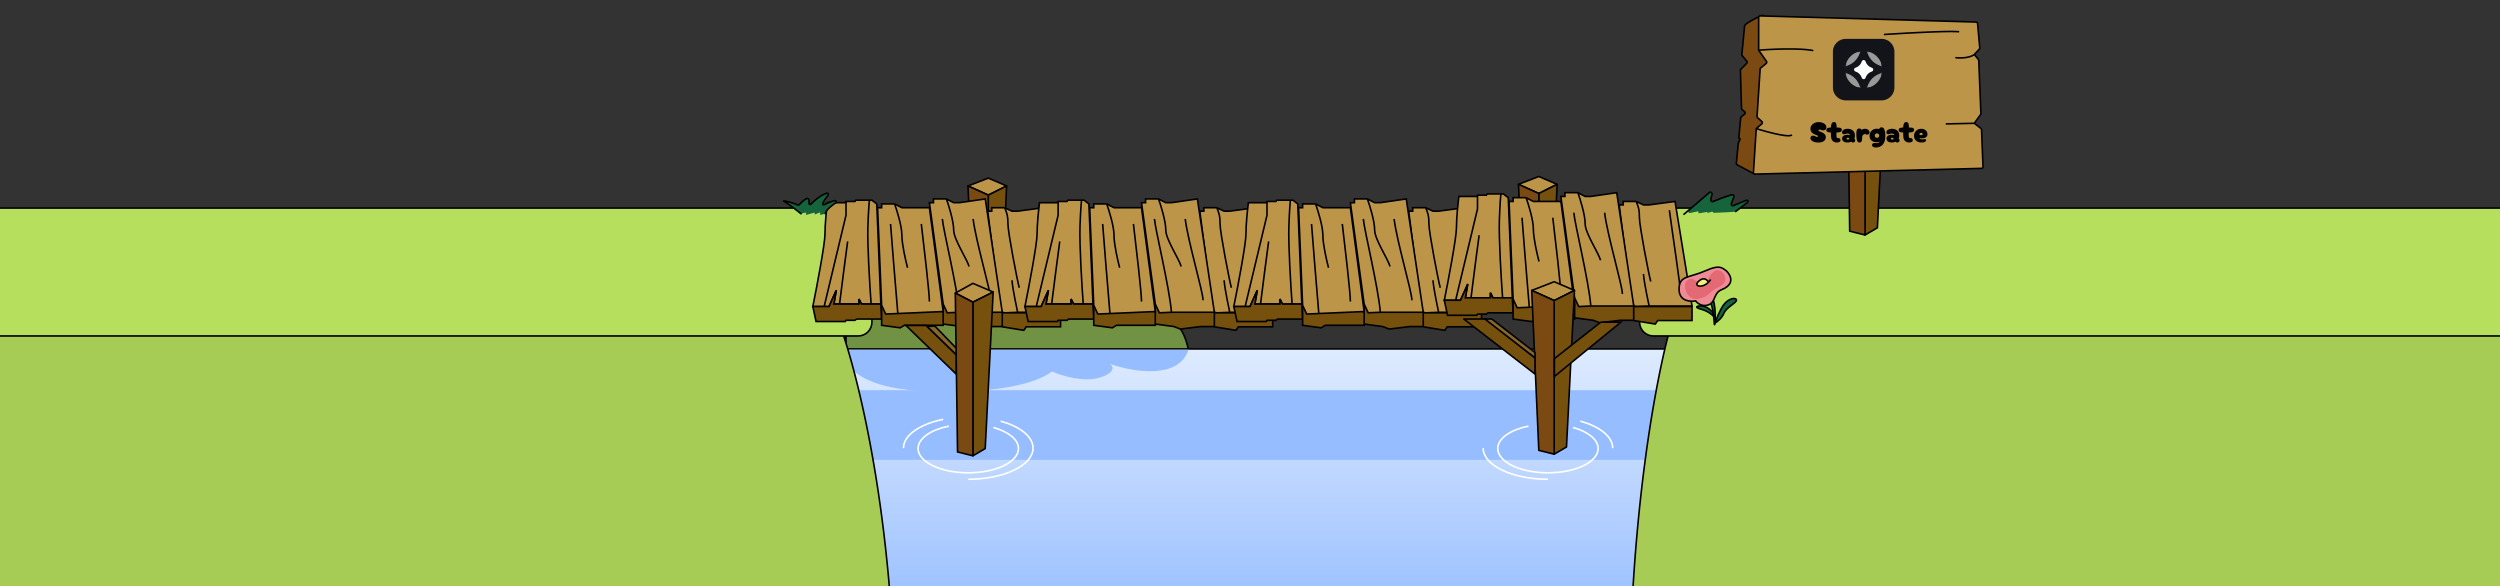 <svg width="1544" height="362" viewBox="0 0 1544 362" fill="none" xmlns="http://www.w3.org/2000/svg"><rect x="0" y="0" width="1544" height="362" fill="#333333" stroke="none"/><path d="M522.5 201.275c8.667-18.5 28.207-48.305 47-54 16.5-5 25.5 10 25.5 10 8.5-14 25.925-18.445 40-10 9.29 5.574 3.908 17.191-1.714 20.816 7.573-3.85 21.439-7.885 25.214 2.684 3.451 9.662-2.277 17.289-6.911 21.021 6.5-4.289 18.483-9.663 27.411-5.021 10 5.2 8.5 11.833 6.5 14.5 13.667-8.333 42.5-17 48.5 15H522.5v-15z" fill="#719243" stroke="#000"/><path fill="url(#a)" stroke="#000" d="M511.5 215.5h521v298h-521z"/><path fill="#95BDFF" d="M507 241h543v43H507z"/><path d="M584.853 241.975c-36.413 0-53.207-6.421-61.853-17.22V216h211c-5.986 18.678-34.751 13.62-48.385 8.755 1.995 1.557 3.491 5.429-6.485 8.464s-23.777-1.265-29.43-3.794c-13.967 10.74-49.051 12.841-64.847 12.55z" fill="#95BDFF"/><path d="M0 205.5h-.5v298h552.479l.021-.479c4.001-93.539-3.877-167.825-12.757-218.732-4.441-25.453-9.132-45.062-12.713-58.31-1.791-6.624-3.305-11.658-4.372-15.038a201.193 201.193 0 0 0-1.243-3.82 99.629 99.629 0 0 0-.33-.964l-.085-.243-.022-.062-.005-.015-.002-.004c0-.001 0-.002-.471.167l.471-.169-.119-.331H0zm1551.12 0h.5v298h-544.1l-.02-.479c-4-93.531 1.78-167.811 8.56-218.712 3.39-25.451 7.04-45.057 9.83-58.303 1.4-6.623 2.58-11.656 3.42-15.034.42-1.69.75-2.965.98-3.819.11-.427.2-.749.25-.964.03-.108.06-.188.07-.243l.02-.061v-.02c0-.001.01-.001.49.135l-.48-.136.1-.364h520.38z" fill="#A7CC55" stroke="#000"/><rect x="-21.5" y="128.5" width="560" height="79" rx="8.5" fill="#B6DF5D" stroke="#000"/><rect x=".5" y="-.5" width="560" height="79" rx="8.5" transform="matrix(-1 0 0 1 1573.12 129)" fill="#B6DF5D" stroke="#000"/><path d="m1055.69 118.934-12.72 10.866c-.78.672-.16 1.951.86 1.739l4.74-.993a.38.38 0 0 1 .39.59c-.2.275.04.649.37.592l4.97-.845c.18-.031.29.203.15.322-.16.126-.03.372.16.317l2.7-.77c.27-.078.56.064.67.328.08.217.29.357.52.349 2.19-.074 13.01-.46 13.43-.802.85-.696 4.45-3.3 7.25-5.66.79-.672.16-1.621-.8-1.22l-7.77 3.232c-.8.337-1.62-.454-1.32-1.273l1.56-4.157c.27-.723-.34-1.45-1.09-1.262-3.59.902-8.53 2.804-11.79 4.163a1.013 1.013 0 0 1-1.38-1.145l.73-3.4c.2-.935-.9-1.592-1.63-.971z" fill="#16643C"/><path d="m1040 132.339 15.69-13.405c.73-.621 1.83.036 1.63.971l-.73 3.4c-.17.797.63 1.459 1.38 1.145 3.26-1.359 8.2-3.261 11.79-4.163.75-.188 1.36.539 1.09 1.262l-1.56 4.157c-.3.819.52 1.61 1.32 1.273l7.77-3.232c.96-.401 1.59.548.8 1.22-2.8 2.36-6.4 4.964-7.25 5.66" stroke="#000" stroke-linecap="round" stroke-linejoin="round"/><path d="m610.356 110-12.528 4.85 12.528 5.657 11.316-5.657-11.316-4.85z" fill="#BC9549" stroke="#000" stroke-linejoin="round"/><path d="m621 130-10.644 4.041v-13.534l11.316-5.657L621 130z" fill="#76500D" stroke="#000" stroke-linejoin="round"/><path d="m598.5 130.5 11.856 3.042v-13.035l-12.528-5.657.672 15.65z" fill="#7A4A12" stroke="#000" stroke-linejoin="round"/><path d="m950.356 109-12.528 4.85 12.528 5.657 11.316-5.657-11.316-4.85z" fill="#BC9549" stroke="#000" stroke-linejoin="round"/><path d="m961 129-10.644 4.041v-13.534l11.316-5.657L961 129z" fill="#76500D" stroke="#000" stroke-linejoin="round"/><path d="m938.5 129.5 11.856 3.042v-13.035l-12.528-5.657.672 15.65z" fill="#7A4A12" stroke="#000" stroke-linejoin="round"/><path d="M612.5 130.413H610l8 62.467 3 .302 7.5-.302H655l-10.5-64.607-16 2.14H625l-4.5-2.14h-8v2.14z" fill="#BC9549"/><path d="M620.5 128.273h-8v2.14H610l8 62.467 3 .302 7.5-.302m-8-64.607 4.5 2.14h3.5l16-2.14L655 192.88h-26.5m-8-64.607c1.5 3.804 2 4.909 2 10.045s5.833 35.367 7 39.409m-1 15.153s-3.1-14.083-3.5-19.789m16-39.409c1.667 12.725 7 47.529 7 52.367" stroke="#000"/><path d="M511 125.182h11l.5-.773h5.5l.5-.773h10l3 2.318 2.5 61.818h-12l-1.5-3.09v3.09H515l1.5-8.5-4.5 10.046h-10c2.5-12.364 7.5-38.636 7.5-44.818 0-6.182 1-15.455 1.5-19.318z" fill="#BC9549"/><path d="M538 187.772h6l-2.5-61.818-3-2.318H537m1 64.136h-6l-1.5-3.09v3.09H515l1.5-8.5-4.5 10.046h-10c2.5-12.364 7.5-38.636 7.5-44.818 0-6.182 1-15.455 1.5-19.318h11l.5-.773h5.5l.5-.773h8.5m1 64.136c-.833-11.333-2.4-36.781-2-47.909.4-11.127.833-15.454 1-16.227" stroke="#000"/><path d="M522 198.591h-18l-2-9.273h10l4.5-10.045-1.5 8.5h15.5v-3.091l1.5 3.091h12l.5 9.272H529l-1 .773h-5.5l-.5.773z" fill="#76500D"/><path d="M518.5 187.773h12v-3.091l1.5 3.091h12l.5 9.272H529l-1 .773h-5.5l-.5.773h-18l-2-9.273h7m9.5-1.545H515l1.5-8.5-4.5 10.045h-3m9.5-1.545c1.167-9.273 3.8-29.982 5-38.637M509 189.318l13.5-56.409v-8.5" stroke="#000"/><path d="M544.5 200.909v-12.364l38 3.864v8.5h-24l-2.5 1.546-11.5-1.546zm38-.773v-12.363l36.5 4.636v9.273h-8.5l-12.5 1.545-4-1.545-11.5-1.546zm36.5 1.7v-8.654h36v8.654h-21.205l-1.48 2.164L619 201.836z" fill="#76500D" stroke="#000"/><path d="M544.5 128.273H542l2.5 60.272 2.5 5.409 7.5-.326 28-1.219-8.5-64.136h-17l-4.5-2.319h-8v2.319z" fill="#BC9549"/><path d="M552.5 125.954h-8v2.319H542l2.5 60.272 2.5 5.409 7.5-.326m-2-67.674 4.5 2.319h17l8.5 64.136-28 1.219m-2-67.674c1.5 4.122 4.5 13.755 4.5 19.319 0 5.563 2.333 15.712 3.5 20.09m-6 28.265c-1.333-15.861-4.1-49.128-4.5-55.31m19 0c1.667 13.786 5 42.668 5 47.909" stroke="#000"/><path d="M576.5 125.182H574l8.5 62.591 2.5 5.409 7.5-.327H619l-10.5-69.991-16 2.318H589l-4.5-2.318h-8v2.318z" fill="#BC9549"/><path d="M584.5 122.864h-8v2.318H574l8.5 62.591 2.5 5.409 7.5-.327m-8-69.991 4.5 2.318h3.5l16-2.318 10.5 69.991h-26.5m-8-69.991c1.5 4.121 4.5 13.754 4.5 19.318 0 5.563 8.333 18.03 9.5 22.409m-6 28.264c-1.333-15.861-10.1-51.446-10.5-57.628m19 0c1.667 13.786 11 44.986 11 50.228" stroke="#000"/><path d="M743.5 130.413H741l8 62.467 3 .302 7.5-.302H786l-10.5-64.607-16 2.14H756l-4.5-2.14h-8v2.14z" fill="#BC9549"/><path d="M751.5 128.273h-8v2.14H741l8 62.467 3 .302 7.5-.302m-8-64.607 4.5 2.14h3.5l16-2.14L786 192.88h-26.5m-8-64.607c1.5 3.804 2 4.909 2 10.045s5.833 35.367 7 39.409m-1 15.153s-3.1-14.083-3.5-19.789m16-39.409c1.667 12.725 7 47.529 7 52.367" stroke="#000"/><path d="M642 125.182h11l.5-.773h5.5l.5-.773h10l3 2.318 2.5 61.818h-12l-1.5-3.09v3.09H646l1.5-8.5-4.5 10.046h-10c2.5-12.364 7.5-38.636 7.5-44.818 0-6.182 1-15.455 1.5-19.318z" fill="#BC9549"/><path d="M669 187.772h6l-2.5-61.818-3-2.318H668m1 64.136h-6l-1.5-3.09v3.09H646l1.5-8.5-4.5 10.046h-10c2.5-12.364 7.5-38.636 7.5-44.818 0-6.182 1-15.455 1.5-19.318h11l.5-.773h5.5l.5-.773h8.5m1 64.136c-.833-11.333-2.4-36.781-2-47.909.4-11.127.833-15.454 1-16.227" stroke="#000"/><path d="M653 198.591h-18l-2-9.273h10l4.5-10.045-1.5 8.5h15.5v-3.091l1.5 3.091h12l.5 9.272H660l-1 .773h-5.5l-.5.773z" fill="#76500D"/><path d="M649.5 187.773h12v-3.091l1.5 3.091h12l.5 9.272H660l-1 .773h-5.5l-.5.773h-18l-2-9.273h7m9.5-1.545H646l1.5-8.5-4.5 10.045h-3m9.5-1.545c1.167-9.273 3.8-29.982 5-38.637M640 189.318l13.5-56.409v-8.5" stroke="#000"/><path d="M675.5 200.909v-12.364l38 3.864v8.5h-24l-2.5 1.546-11.5-1.546zm38-.773v-12.363l36.5 4.636v9.273h-8.5l-12.5 1.545-4-1.545-11.5-1.546zm36.5 1.7v-8.654h36v8.654h-21.205l-1.48 2.164L750 201.836z" fill="#76500D" stroke="#000"/><path d="M675.5 128.273H673l2.5 60.272 2.5 5.409 7.5-.326 28-1.219-8.5-64.136h-17l-4.5-2.319h-8v2.319z" fill="#BC9549"/><path d="M683.5 125.954h-8v2.319H673l2.5 60.272 2.5 5.409 7.5-.326m-2-67.674 4.5 2.319h17l8.5 64.136-28 1.219m-2-67.674c1.5 4.122 4.5 13.755 4.5 19.319 0 5.563 2.333 15.712 3.5 20.09m-6 28.265c-1.333-15.861-4.1-49.128-4.5-55.31m19 0c1.667 13.786 5 42.668 5 47.909" stroke="#000"/><path d="M707.5 125.182H705l8.5 62.591 2.5 5.409 7.5-.327H750l-10.5-69.991-16 2.318H720l-4.5-2.318h-8v2.318z" fill="#BC9549"/><path d="M715.5 122.864h-8v2.318H705l8.5 62.591 2.5 5.409 7.5-.327m-8-69.991 4.5 2.318h3.5l16-2.318 10.5 69.991h-26.5m-8-69.991c1.5 4.121 4.5 13.754 4.5 19.318 0 5.563 8.333 18.03 9.5 22.409m-6 28.264c-1.333-15.861-10.1-51.446-10.5-57.628m19 0c1.667 13.786 11 44.986 11 50.228" stroke="#000"/><path d="M872.5 130.413H870l8 62.467 3 .302 7.5-.302H915l-10.5-64.607-16 2.14H885l-4.5-2.14h-8v2.14z" fill="#BC9549"/><path d="M880.5 128.273h-8v2.14H870l8 62.467 3 .302 7.5-.302m-8-64.607 4.5 2.14h3.5l16-2.14L915 192.88h-26.5m-8-64.607c1.5 3.804 2 4.909 2 10.045s5.833 35.367 7 39.409m-1 15.153s-3.1-14.083-3.5-19.789m16-39.409c1.667 12.725 7 47.529 7 52.367" stroke="#000"/><path d="M771 125.182h11l.5-.773h5.5l.5-.773h10l3 2.318 2.5 61.818h-12l-1.5-3.09v3.09H775l1.5-8.5-4.5 10.046h-10c2.5-12.364 7.5-38.636 7.5-44.818 0-6.182 1-15.455 1.5-19.318z" fill="#BC9549"/><path d="M798 187.772h6l-2.5-61.818-3-2.318H797m1 64.136h-6l-1.5-3.09v3.09H775l1.5-8.5-4.5 10.046h-10c2.5-12.364 7.5-38.636 7.5-44.818 0-6.182 1-15.455 1.5-19.318h11l.5-.773h5.5l.5-.773h8.5m1 64.136c-.833-11.333-2.4-36.781-2-47.909.4-11.127.833-15.454 1-16.227" stroke="#000"/><path d="M782 198.591h-18l-2-9.273h10l4.5-10.045-1.5 8.5h15.5v-3.091l1.5 3.091h12l.5 9.272H789l-1 .773h-5.5l-.5.773z" fill="#76500D"/><path d="M778.5 187.773h12v-3.091l1.5 3.091h12l.5 9.272H789l-1 .773h-5.5l-.5.773h-18l-2-9.273h7m9.5-1.545H775l1.5-8.5-4.5 10.045h-3m9.5-1.545c1.167-9.273 3.8-29.982 5-38.637M769 189.318l13.5-56.409v-8.5" stroke="#000"/><path d="M804.5 200.909v-12.364l38 3.864v8.5h-24l-2.5 1.546-11.5-1.546zm38-.773v-12.363l36.5 4.636v9.273h-8.5l-12.5 1.545-4-1.545-11.5-1.546zm36.5 1.7v-8.654h36v8.654h-21.205l-1.48 2.164L879 201.836z" fill="#76500D" stroke="#000"/><path d="M804.5 128.273H802l2.5 60.272 2.5 5.409 7.5-.326 28-1.219-8.5-64.136h-17l-4.5-2.319h-8v2.319z" fill="#BC9549"/><path d="M812.5 125.954h-8v2.319H802l2.5 60.272 2.5 5.409 7.5-.326m-2-67.674 4.5 2.319h17l8.5 64.136-28 1.219m-2-67.674c1.5 4.122 4.5 13.755 4.5 19.319 0 5.563 2.333 15.712 3.5 20.09m-6 28.265c-1.333-15.861-4.1-49.128-4.5-55.31m19 0c1.667 13.786 5 42.668 5 47.909" stroke="#000"/><path d="M836.5 125.182H834l8.5 62.591 2.5 5.409 7.5-.327H879l-10.5-69.991-16 2.318H849l-4.5-2.318h-8v2.318z" fill="#BC9549"/><path d="M844.5 122.864h-8v2.318H834l8.5 62.591 2.5 5.409 7.5-.327m-8-69.991 4.5 2.318h3.5l16-2.318 10.5 69.991h-26.5m-8-69.991c1.5 4.121 4.5 13.754 4.5 19.318 0 5.563 8.333 18.03 9.5 22.409m-6 28.264c-1.333-15.861-10.1-51.446-10.5-57.628m19 0c1.667 13.786 11 44.986 11 50.228" stroke="#000"/><path d="M1002.5 126.549h-2.5l8 62.468 3 .301 7.5-.301h26.5l-10.5-64.608-16 2.14h-3.5l-4.5-2.14h-8v2.14z" fill="#BC9549"/><path d="M1010.5 124.409h-8v2.14h-2.5l8 62.468 3 .301 7.5-.301m-8-64.608 4.5 2.14h3.5l16-2.14 10.5 64.608h-26.5m-8-64.608c1.5 3.804 2 4.91 2 10.046 0 5.135 5.83 35.367 7 39.409m-1 15.153s-3.1-14.083-3.5-19.79m16-39.409c1.67 12.725 7 47.529 7 52.367" stroke="#000"/><path d="M901 121.318h11l.5-.772h5.5l.5-.773h10l3 2.318 2.5 61.818h-12l-1.5-3.091v3.091H905l1.5-8.5-4.5 10.046h-10c2.5-12.364 7.5-38.637 7.5-44.819 0-6.181 1-15.454 1.5-19.318z" fill="#BC9549"/><path d="M928 183.909h6l-2.5-61.818-3-2.318H927m1 64.136h-6l-1.5-3.091v3.091H905l1.5-8.5-4.5 10.046h-10c2.5-12.364 7.5-38.637 7.5-44.819 0-6.181 1-15.454 1.5-19.318h11l.5-.772h5.5l.5-.773h8.5m1 64.136c-.833-11.333-2.4-36.782-2-47.909.4-11.127.833-15.454 1-16.227" stroke="#000"/><path d="M912 194.727h-18l-2-9.273h10l4.5-10.045-1.5 8.5h15.5v-3.091l1.5 3.091h12l.5 9.273H919l-1 .772h-5.5l-.5.773z" fill="#76500D"/><path d="M908.5 183.909h12v-3.091l1.5 3.091h12l.5 9.273H919l-1 .772h-5.5l-.5.773h-18l-2-9.273h7m9.5-1.545H905l1.5-8.5-4.5 10.045h-3m9.5-1.545c1.167-9.273 3.8-29.982 5-38.636M899 185.454l13.5-56.409v-8.5" stroke="#000"/><path d="M934.5 197.046v-12.364l38 3.864v8.5h-24l-2.5 1.545-11.5-1.545zm38-.773v-12.364l36.5 4.636v9.273h-8.5l-12.5 1.546-4-1.546-11.5-1.545z" fill="#76500D" stroke="#000"/><path d="M1009 197.973v-8.655h36v8.655h-21.21l-1.47 2.163-13.32-2.163z" fill="#76500D" stroke="#000"/><path d="M934.5 124.409H932l2.5 60.273 2.5 5.409 7.5-.327 28-1.219-8.5-64.136h-17l-4.5-2.318h-8v2.318z" fill="#BC9549"/><path d="M942.5 122.091h-8v2.318H932l2.5 60.273 2.5 5.409 7.5-.327m-2-67.673 4.5 2.318h17l8.5 64.136-28 1.219m-2-67.673c1.5 4.121 4.5 13.754 4.5 19.318 0 5.564 2.333 15.712 3.5 20.091m-6 28.264c-1.333-15.861-4.1-49.128-4.5-55.31m19 0c1.667 13.786 5 42.668 5 47.91" stroke="#000"/><path d="M966.5 121.318H964l8.5 62.591 2.5 5.409 7.5-.326h26.5L998.5 119l-16 2.318H979L974.5 119h-8v2.318z" fill="#BC9549"/><path d="M974.5 119h-8v2.318H964l8.5 62.591 2.5 5.409 7.5-.326m-8-69.992 4.5 2.318h3.5l16-2.318 10.5 69.992h-26.5m-8-69.992c1.5 4.121 4.5 13.755 4.5 19.318 0 5.564 8.333 18.03 9.5 22.409m-6 28.265c-1.333-15.861-10.1-51.447-10.5-57.628m19 0c1.667 13.785 11 44.985 11 50.227" stroke="#000"/><path d="M484.491 124.532c2.019 1.052 7.131 5.021 9.784 7.153.248.198.573.268.88.188l2.158-.563a.428.428 0 0 1 .451.671.429.429 0 0 0 .461.669l4.604-1.315c.313-.09.54.296.31.526-.245.245.026.649.345.514l2.559-1.077c.419-.176.777.35.46.674-.292.299-.012.793.394.696l2.043-.485c.451-.107.764-.52.939-.949.708-1.733 3.5-4.033 6.073-5.832.833-.582.444-1.712-.54-1.46-2.32.596-4.634 1.598-6.244 2.416-.611.31-1.255-.058-1.015-.7.542-1.452 1.918-3.382 3.177-4.937.547-.675.076-1.611-.756-1.36-3.538 1.07-7.35 4.29-9.616 6.607-.488.499-1.31.367-1.343-.33a5.111 5.111 0 0 1 .114-1.273c.211-1.006-.907-2.191-1.774-1.639-1.973 1.257-3.273 2.508-4.009 3.416-.365.45-1.026.623-1.551.378-3.337-1.558-10.298-3.235-7.904-1.988z" fill="#16643C"/><path d="M494.667 132c-2.507-2.028-8.052-6.362-10.176-7.468-2.394-1.247 4.567.43 7.904 1.988.525.245 1.186.072 1.551-.378.736-.908 2.036-2.159 4.009-3.416.867-.552 1.985.633 1.774 1.639a5.111 5.111 0 0 0-.114 1.273c.033.697.855.829 1.343.33 2.266-2.317 6.078-5.537 9.616-6.607.832-.251 1.303.685.756 1.36-1.259 1.555-2.635 3.485-3.177 4.937-.24.642.404 1.01 1.015.7 1.61-.818 3.924-1.82 6.244-2.416.984-.252 1.373.878.54 1.46-2.975 2.08-6.243 4.83-6.243 6.598" stroke="#000" stroke-linecap="round" stroke-linejoin="round"/><path d="M959.865 174 946 179.367l13.865 6.261 12.522-6.261L959.865 174z" fill="#BC9549" stroke="#000" stroke-linejoin="round"/><path d="m967.468 276.028-7.603 4.472v-94.872l12.522-6.261-4.919 96.661z" fill="#76500D" stroke="#000" stroke-linejoin="round"/><path d="m950.367 278.133 9.498 2.367v-94.872L946 179.367l4.367 98.766z" fill="#7A4A12" stroke="#000" stroke-linejoin="round"/><path d="M988.598 199 960 221.475V232.5l41-33.5h-12.402z" fill="#76500D" stroke="#000"/><path d="M917.538 197 948 221.049V231l-44-34h13.538z" fill="#76500D" stroke="#000" stroke-linejoin="round"/><path d="m917 197 31 24v-3.31L921.306 197H917z" fill="#87662A" stroke="#000" stroke-linejoin="round"/><path d="M600.865 175 590 181l10.865 5.628 12.522-6.261L600.865 175z" fill="#BC9549" stroke="#000" stroke-linejoin="round"/><path d="m608.468 277.028-7.603 4.472v-94.872l12.522-6.261-4.919 96.661z" fill="#76500D" stroke="#000" stroke-linejoin="round"/><path d="m591.367 279.133 9.498 2.367v-94.872L590 181l1.367 98.133z" fill="#7A4A12" stroke="#000" stroke-linejoin="round"/><path d="m572 201 18.5 18v12l-31-30H572z" fill="#76500D" stroke="#000"/><path d="m572.5 201.5 18 17.5v-4l-13-13.5h-5z" fill="#87662A" stroke="#000"/><path d="M1064.69 193.462c-1.37 3.18-4.22 5.337-5.47 6.018.77-2.306 2.88-7.747 5.19-11.066 2.88-4.149 7.79-4.963 8-3.143.21 1.82-6.01 4.216-7.72 8.191zm-14.03-2.473c4.28 1.125 7.14 3.656 8.03 4.78-.18-3.193-3.8-6.086-6.74-6.668-2.94-.582-6.66.48-1.29 1.888z" fill="#14653C" stroke="#000"/><path d="M1058.56 197.625c-.43-7.731-2.48-12.14-3.44-13.378.05-1.582.67-3.699 2.72.494 2.55 5.241 1.26 22.546.72 12.884z" fill="#14653C" stroke="#000"/><path d="M1053.48 167.16c8.45-3.767 9.91-1.836 12.59 0 5.25 5.309 2.68 9.662-2.68 11.692-5.36 2.03-3.57 7.957-8.45 9.499-3.89 1.234-6.76-1.164-7.71-2.517-3.38.65-10.16.163-10.23-6.982-.08-8.931 5.93-6.982 16.48-11.692z" fill="#F08A95" stroke="#000"/><path d="M1058.29 167.787c2.99-2.338 5.74.325 6.74 1.949.98 2.841 1.14 5.439-4.55 8.119-5.68 2.679-4.54 5.439-11.77 6.738-7.22 1.299-10.31-9.418-6.25-11.772 4.06-2.355 5.93 3.166 9.58 2.354 3.65-.812 2.52-4.465 6.25-7.388z" fill="#E36974"/><path d="M1049.15 173.662c-2.6 2.355-.4 3.654 2.6 2.761 1.39-.414 2.56-1.303 3.41-2.167-1.3-2.167-3.41-2.948-6.01-.594z" fill="#EBF479"/><path d="M1056.46 172.607a8.802 8.802 0 0 1-1.3 1.649m0 0c-.85.864-2.02 1.753-3.41 2.167-3 .893-5.2-.406-2.6-2.761 2.6-2.354 4.71-1.573 6.01.594z" stroke="#000"/><path d="M586 263.165c-11.162 2.269-19 7.609-19 13.835 0 8.284 13.879 15 31 15 17.121 0 31-6.716 31-15 0-5.552-6.234-10.4-15.5-12.993" stroke="#fff"/><path d="M598 296c22.091 0 40-8.617 40-19.248 0-7.124-8.044-13.344-20-16.672m-60 16.672c0-7.988 10.114-14.84 24.516-17.752M944 263.165c-11.162 2.269-19 7.609-19 13.835 0 8.284 13.879 15 31 15 17.121 0 31-6.716 31-15 0-5.552-6.234-10.4-15.5-12.993" stroke="#fff"/><path d="M996 276.753c0-7.125-8.044-13.345-20-16.673M956 296c-22.091 0-40-8.617-40-19.247" stroke="#fff"/><path d="M1151.86 83 1141 89l10.86 5.628 12.53-6.261L1151.86 83z" fill="#BC9549" stroke="#000" stroke-linejoin="round"/><path d="m1159.47 140.661-7.61 4.472V50.261L1164.39 44l-4.92 96.661z" fill="#76500D" stroke="#000" stroke-linejoin="round"/><path d="m1142.37 142.766 9.49 2.367V50.261L1141 44.633l1.37 98.133z" fill="#7A4A12" stroke="#000" stroke-linejoin="round"/><path d="M1077.46 16.03c.14-1.41 7-4.892 10.55-6.442.62-.269 1.29.158 1.34.827l4.76 63.649c.01.124 0 .25-.04.368l-9.87 32.054a.993.993 0 0 1-1.42.588l-9.89-5.277c-.35-.19-.56-.576-.52-.978l1.17-12.2a1.1 1.1 0 0 1 .08-.31l.99-2.226a.425.425 0 0 0-.35-.59.425.425 0 0 1-.38-.46l1.17-12.194c.03-.264.16-.507.36-.676l2.03-1.677a.997.997 0 0 0 0-1.547l-1.51-1.233a.992.992 0 0 1-.37-.746l-.68-23.455c-.01-.27.1-.532.28-.725l3.57-3.68a1 1 0 0 0 .06-1.333l-2.79-3.382a1.016 1.016 0 0 1-.23-.73l1.69-17.624z" fill="#7A4A12" stroke="#000" stroke-linecap="round" stroke-linejoin="round"/><path d="m1220.39 13.615-133.21-3.8a1.003 1.003 0 0 0-1.03 1l-.01 20.204 4.8 6.832a.983.983 0 0 1-.18 1.347l-3.34 2.759c-.21.175-.34.431-.36.706l-1.9 29.23c-.02.307.1.605.33.81l2.58 2.31a1 1 0 0 1-.01 1.506l-3.39 2.894-1.75 27.045a.995.995 0 0 0 1.02 1.064l139.79-3.532c.56-.014 1-.482.98-1.04l-.92-22.882a.997.997 0 0 0-.38-.75l-4.08-3.174 3.88-5.396c.13-.181.2-.4.19-.624l-1.32-32.815a.935.935 0 0 0-.22-.596l-2.51-3.034 3.1-3.395a.972.972 0 0 0 .25-.763l-1.35-14.996a.994.994 0 0 0-.96-.91z" fill="#BC9549"/><path d="m1219.35 33.679 3.1-3.395a.972.972 0 0 0 .25-.763l-1.35-14.996a.994.994 0 0 0-.96-.91l-133.21-3.8a1.003 1.003 0 0 0-1.03 1l-.01 20.204m133.21 2.66 2.51 3.034c.14.168.22.378.22.596l1.32 32.815a.998.998 0 0 1-.19.624l-3.88 5.396m.02-42.465c-1.09.905-4.89 2.563-11.31 1.949m-121.9-4.61 4.8 6.833a.983.983 0 0 1-.18 1.347l-3.34 2.759c-.21.175-.34.431-.36.706l-1.9 29.23c-.02.307.1.605.33.81l2.58 2.31a1 1 0 0 1-.01 1.506l-3.39 2.894m1.47-48.394c7.14-.664 25.41-1.406 33.35.164m99.84 44.96 4.08 3.176c.23.18.37.455.38.749l.92 22.882c.02.558-.42 1.026-.98 1.04l-139.79 3.532a.995.995 0 0 1-1.02-1.064l1.75-27.045m134.66-3.27-17.23.372m-117.43 2.898c6.17 1.94 19.16 5.476 21.71 4.104m57.54-62.231c12.55-.82 39.25-2.304 45.66-1.69" stroke="#000" stroke-linecap="round" stroke-linejoin="round"/><path d="M1132 32a8 8 0 0 1 8-8h22a8 8 0 0 1 8 8v22a8 8 0 0 1-8 8h-22a8 8 0 0 1-8-8V32z" fill="#131419"/><mask id="b" style="mask-type:luminance" maskUnits="userSpaceOnUse" x="1139" y="31" width="24" height="24"><path d="M1139.6 31.6h22.8v22.8h-22.8V31.6z" fill="#fff"/></mask><g mask="url(#b)"><mask id="c" style="mask-type:luminance" maskUnits="userSpaceOnUse" x="1139" y="31" width="24" height="24"><path d="M1139.6 31.6h22.8v22.8h-22.8V31.6z" fill="#fff"/></mask><g mask="url(#c)"><path d="m1153.26 32.507.61 1.421a11.76 11.76 0 0 0 6.2 6.204l1.43.607c.37.159.67.386.9.657-.71-5.075-4.72-9.089-9.79-9.796.27.233.49.535.65.907zm-12.75 8.232 1.42-.607a11.76 11.76 0 0 0 6.2-6.204l.61-1.42c.15-.35.37-.66.66-.908a11.517 11.517 0 0 0-9.8 9.796c.23-.27.54-.498.91-.657zm20.99 4.522-1.43.607a11.76 11.76 0 0 0-6.2 6.205l-.61 1.42c-.14.35-.37.66-.65.908 5.07-.708 9.08-4.722 9.79-9.797-.25.286-.56.511-.9.657zm-12.76 8.232-.61-1.42a11.76 11.76 0 0 0-6.2-6.205l-1.42-.607a2.476 2.476 0 0 1-.91-.657 11.519 11.519 0 0 0 9.8 9.797 2.468 2.468 0 0 1-.66-.908z" fill="#999"/></g><path d="m1145.83 41.886.7-.299a5.832 5.832 0 0 0 3.06-3.057l.29-.7c.42-.981 1.81-.981 2.23 0l.3.7a5.798 5.798 0 0 0 3.06 3.057l.7.3c.98.418.98 1.808 0 2.227l-.7.3a5.798 5.798 0 0 0-3.06 3.057l-.3.7c-.42.98-1.81.98-2.23 0l-.29-.7a5.832 5.832 0 0 0-3.06-3.058l-.7-.299c-.98-.419-.98-1.81 0-2.228z" fill="#fff"/></g><path d="M1122.89 88.018c-.79 0-1.56-.108-2.29-.324-.72-.228-1.31-.54-1.76-.936-.46-.408-.69-.87-.69-1.386 0-.492.15-.882.45-1.17.3-.288.68-.432 1.14-.432.3 0 .56.042.77.126.23.072.48.18.74.324.19.096.35.174.49.234.14.048.29.072.45.072.39 0 .59-.156.59-.468 0-.12-.08-.222-.25-.306a7.207 7.207 0 0 0-.85-.378c-.71-.276-1.28-.546-1.73-.81-.68-.408-1.15-.852-1.42-1.332-.25-.48-.38-1.08-.38-1.8 0-.696.23-1.35.67-1.962.44-.624 1.05-1.122 1.82-1.494a5.716 5.716 0 0 1 2.52-.558c.89 0 1.7.138 2.43.414.74.264 1.32.636 1.74 1.116.44.468.65.99.65 1.566 0 .66-.2 1.158-.59 1.494-.39.324-.82.486-1.3.486-.39 0-.69-.024-.9-.072a3.575 3.575 0 0 1-.57-.198c-.16-.06-.29-.102-.4-.126a1.498 1.498 0 0 0-.45-.054c-.16 0-.31.054-.45.162a.487.487 0 0 0-.2.414c0 .132.08.246.24.342.15.084.33.162.54.234.2.072.34.126.43.162 1.11.408 1.94.876 2.46 1.404.53.516.8 1.188.8 2.016 0 1.02-.42 1.818-1.25 2.394-.81.564-1.96.846-3.45.846zm14.6-7.812c0 .624-.3 1.05-.89 1.278-.58.216-1.39.33-2.41.342-.01.3-.02.786-.02 1.458 0 .684.05 1.17.15 1.458.06.204.15.336.27.396.13.06.32.102.57.126.09.012.18.03.27.054.11.012.23.03.36.054.28.06.5.21.65.45.16.228.24.522.24.882 0 .408-.21.726-.63.954-.42.228-1 .342-1.73.342-.67 0-1.32-.192-1.93-.576a3.044 3.044 0 0 1-1.26-1.584c-.24-.708-.36-2.046-.36-4.014-.84-.024-1.52-.132-2.03-.324-.51-.204-.76-.564-.76-1.08 0-.648.24-1.08.72-1.296.48-.228 1.17-.348 2.07-.36.04-.96.19-1.758.45-2.394.27-.648.74-.972 1.42-.972.7 0 1.15.3 1.35.9.22.6.32 1.422.29 2.466 1.09-.012 1.9.072 2.41.252.53.18.8.576.8 1.188zm3.42 7.794c-.94 0-1.71-.21-2.31-.63-.6-.432-.9-1.05-.9-1.854 0-.696.31-1.248.92-1.656.61-.408 1.37-.612 2.29-.612.33 0 .64.03.93.09.3.048.51.108.61.18 0-.3-.12-.546-.37-.738-.26-.204-.64-.306-1.16-.306-.22 0-.41.018-.55.054-.15.036-.3.09-.47.162-.17.072-.33.126-.47.162-.13.036-.31.054-.54.054-.38 0-.68-.096-.9-.288-.22-.204-.32-.51-.32-.918 0-.468.16-.864.5-1.188a3.25 3.25 0 0 1 1.3-.72 4.926 4.926 0 0 1 1.54-.252c1.02 0 1.88.192 2.56.576.7.372 1.21.87 1.53 1.494.34.624.5 1.314.5 2.07 0 .408-.03.786-.1 1.134-.06.348-.15.618-.26.81.17.144.3.312.38.504.1.192.15.39.15.594 0 .348-.12.648-.36.9-.23.252-.54.378-.92.378-.29 0-.52-.042-.7-.126a2.417 2.417 0 0 1-.58-.396c-.3.18-.63.312-.99.396-.35.084-.79.126-1.31.126zm.36-1.818c.25 0 .45-.054.59-.162.16-.108.23-.24.23-.396 0-.156-.07-.288-.23-.396-.14-.108-.34-.162-.59-.162-.26 0-.46.054-.62.162a.485.485 0 0 0-.21.396c0 .156.07.288.21.396.16.108.36.162.62.162zm7.15 1.818c-.77 0-1.29-.45-1.55-1.35-.25-.9-.38-2.142-.38-3.726 0-.72.03-1.32.09-1.8.07-.492.23-.906.49-1.242.26-.348.66-.522 1.2-.522.34 0 .63.078.88.234.27.156.44.378.51.666.26-.24.6-.42 1.02-.54.42-.12.87-.18 1.35-.18.39 0 .78.096 1.17.288.41.192.75.456 1.01.792.28.324.42.678.42 1.062s-.14.726-.42 1.026c-.26.288-.62.432-1.06.432-.14 0-.28-.018-.41-.054a6.45 6.45 0 0 1-.33-.108c-.24-.096-.43-.144-.57-.144-.47 0-.89.186-1.25.558-.34.36-.52.828-.52 1.404 0 .636-.02 1.164-.07 1.584-.05.42-.19.798-.43 1.134-.24.324-.63.486-1.15.486zm10.13 3.078c-.69 0-1.26-.132-1.71-.396-.44-.252-.66-.6-.66-1.044 0-.396.15-.72.45-.972.31-.24.7-.36 1.17-.36.08 0 .22.012.41.036.24.036.46.054.67.054.51 0 .96-.09 1.33-.27.38-.168.62-.396.7-.684-.19.108-.46.198-.81.27-.35.072-.72.108-1.12.108-1.02 0-1.86-.198-2.52-.594-.64-.396-1.11-.882-1.4-1.458-.29-.588-.43-1.164-.43-1.728 0-.936.2-1.746.61-2.43.42-.684.96-1.206 1.62-1.566.66-.36 1.35-.54 2.07-.54.24 0 .52.018.83.054.32.036.59.078.81.126.09-.324.26-.576.48-.756.24-.18.6-.27 1.07-.27.78 0 1.34.486 1.69 1.458.36.972.54 2.172.54 3.6 0 .672-.04 1.308-.11 1.908-.18 1.692-.77 3.024-1.78 3.996s-2.31 1.458-3.91 1.458zm.67-5.958c.37 0 .69-.132.97-.396.28-.276.41-.6.41-.972s-.13-.696-.41-.972c-.28-.276-.6-.414-.97-.414s-.7.138-.97.414c-.27.276-.4.6-.4.972s.13.696.4.972c.27.264.6.396.97.396zm9.07 2.88c-.93 0-1.7-.21-2.3-.63-.6-.432-.9-1.05-.9-1.854 0-.696.3-1.248.92-1.656.61-.408 1.37-.612 2.28-.612.34 0 .65.03.94.09.3.048.5.108.61.18 0-.3-.13-.546-.38-.738-.25-.204-.63-.306-1.15-.306-.23 0-.41.018-.56.054-.14.036-.3.09-.47.162-.16.072-.32.126-.46.162-.14.036-.32.054-.54.054-.39 0-.69-.096-.9-.288-.22-.204-.33-.51-.33-.918 0-.468.17-.864.51-1.188.34-.324.78-.564 1.29-.72a4.987 4.987 0 0 1 1.55-.252c1.02 0 1.87.192 2.56.576.69.372 1.2.87 1.53 1.494.33.624.5 1.314.5 2.07 0 .408-.04.786-.11 1.134-.06.348-.14.618-.25.81.17.144.29.312.38.504.09.192.14.39.14.594 0 .348-.12.648-.36.9-.23.252-.53.378-.92.378-.28 0-.52-.042-.7-.126a2.38 2.38 0 0 1-.57-.396c-.3.18-.63.312-.99.396-.35.084-.79.126-1.32.126zm.36-1.818c.25 0 .45-.054.6-.162.15-.108.23-.24.23-.396 0-.156-.08-.288-.23-.396-.15-.108-.35-.162-.6-.162s-.45.054-.61.162c-.14.108-.22.24-.22.396 0 .156.08.288.22.396.16.108.36.162.61.162zm13.47-5.976c0 .624-.3 1.05-.89 1.278-.58.216-1.39.33-2.41.342-.01.3-.02.786-.02 1.458 0 .684.05 1.17.15 1.458.06.204.15.336.27.396.13.06.32.102.57.126.09.012.18.03.27.054.11.012.23.03.36.054.28.06.5.21.65.45.16.228.24.522.24.882 0 .408-.21.726-.63.954-.42.228-1 .342-1.73.342-.67 0-1.32-.192-1.93-.576a3.044 3.044 0 0 1-1.26-1.584c-.24-.708-.36-2.046-.36-4.014-.84-.024-1.52-.132-2.03-.324-.51-.204-.76-.564-.76-1.08 0-.648.24-1.08.72-1.296.48-.228 1.17-.348 2.07-.36.04-.96.19-1.758.45-2.394.27-.648.74-.972 1.42-.972.7 0 1.15.3 1.35.9.22.6.32 1.422.29 2.466 1.09-.012 1.9.072 2.41.252.53.18.8.576.8 1.188zm4.52 7.794c-.89 0-1.67-.174-2.36-.522a3.922 3.922 0 0 1-1.6-1.458 4.184 4.184 0 0 1-.56-2.142c0-.78.19-1.5.56-2.16.38-.66.91-1.188 1.58-1.584.68-.396 1.44-.594 2.29-.594.77 0 1.45.156 2.03.468.59.312 1.04.726 1.35 1.242.32.504.47 1.032.47 1.584 0 .9-.34 1.56-1.02 1.98-.68.408-1.48.612-2.42.612-.62 0-1.15-.078-1.58-.234.36.588.95.882 1.78.882.34 0 .7-.042 1.08-.126.15-.036.28-.054.42-.054.26 0 .47.066.63.198a.67.67 0 0 1 .25.54c0 .372-.23.696-.69.972-.45.264-1.19.396-2.21.396zm-1.21-5.004c.11.168.26.294.44.378.19.072.4.108.63.108.26 0 .49-.06.68-.18.2-.12.31-.276.31-.468a.715.715 0 0 0-.27-.558c-.17-.156-.42-.234-.74-.234-.33 0-.58.102-.78.306a.924.924 0 0 0-.27.648z" fill="#000"/><defs><linearGradient id="a" x1="772" y1="216" x2="772" y2="513" gradientUnits="userSpaceOnUse"><stop stop-color="#DEEBFF"/><stop offset="1" stop-color="#609BFF"/></linearGradient></defs></svg>